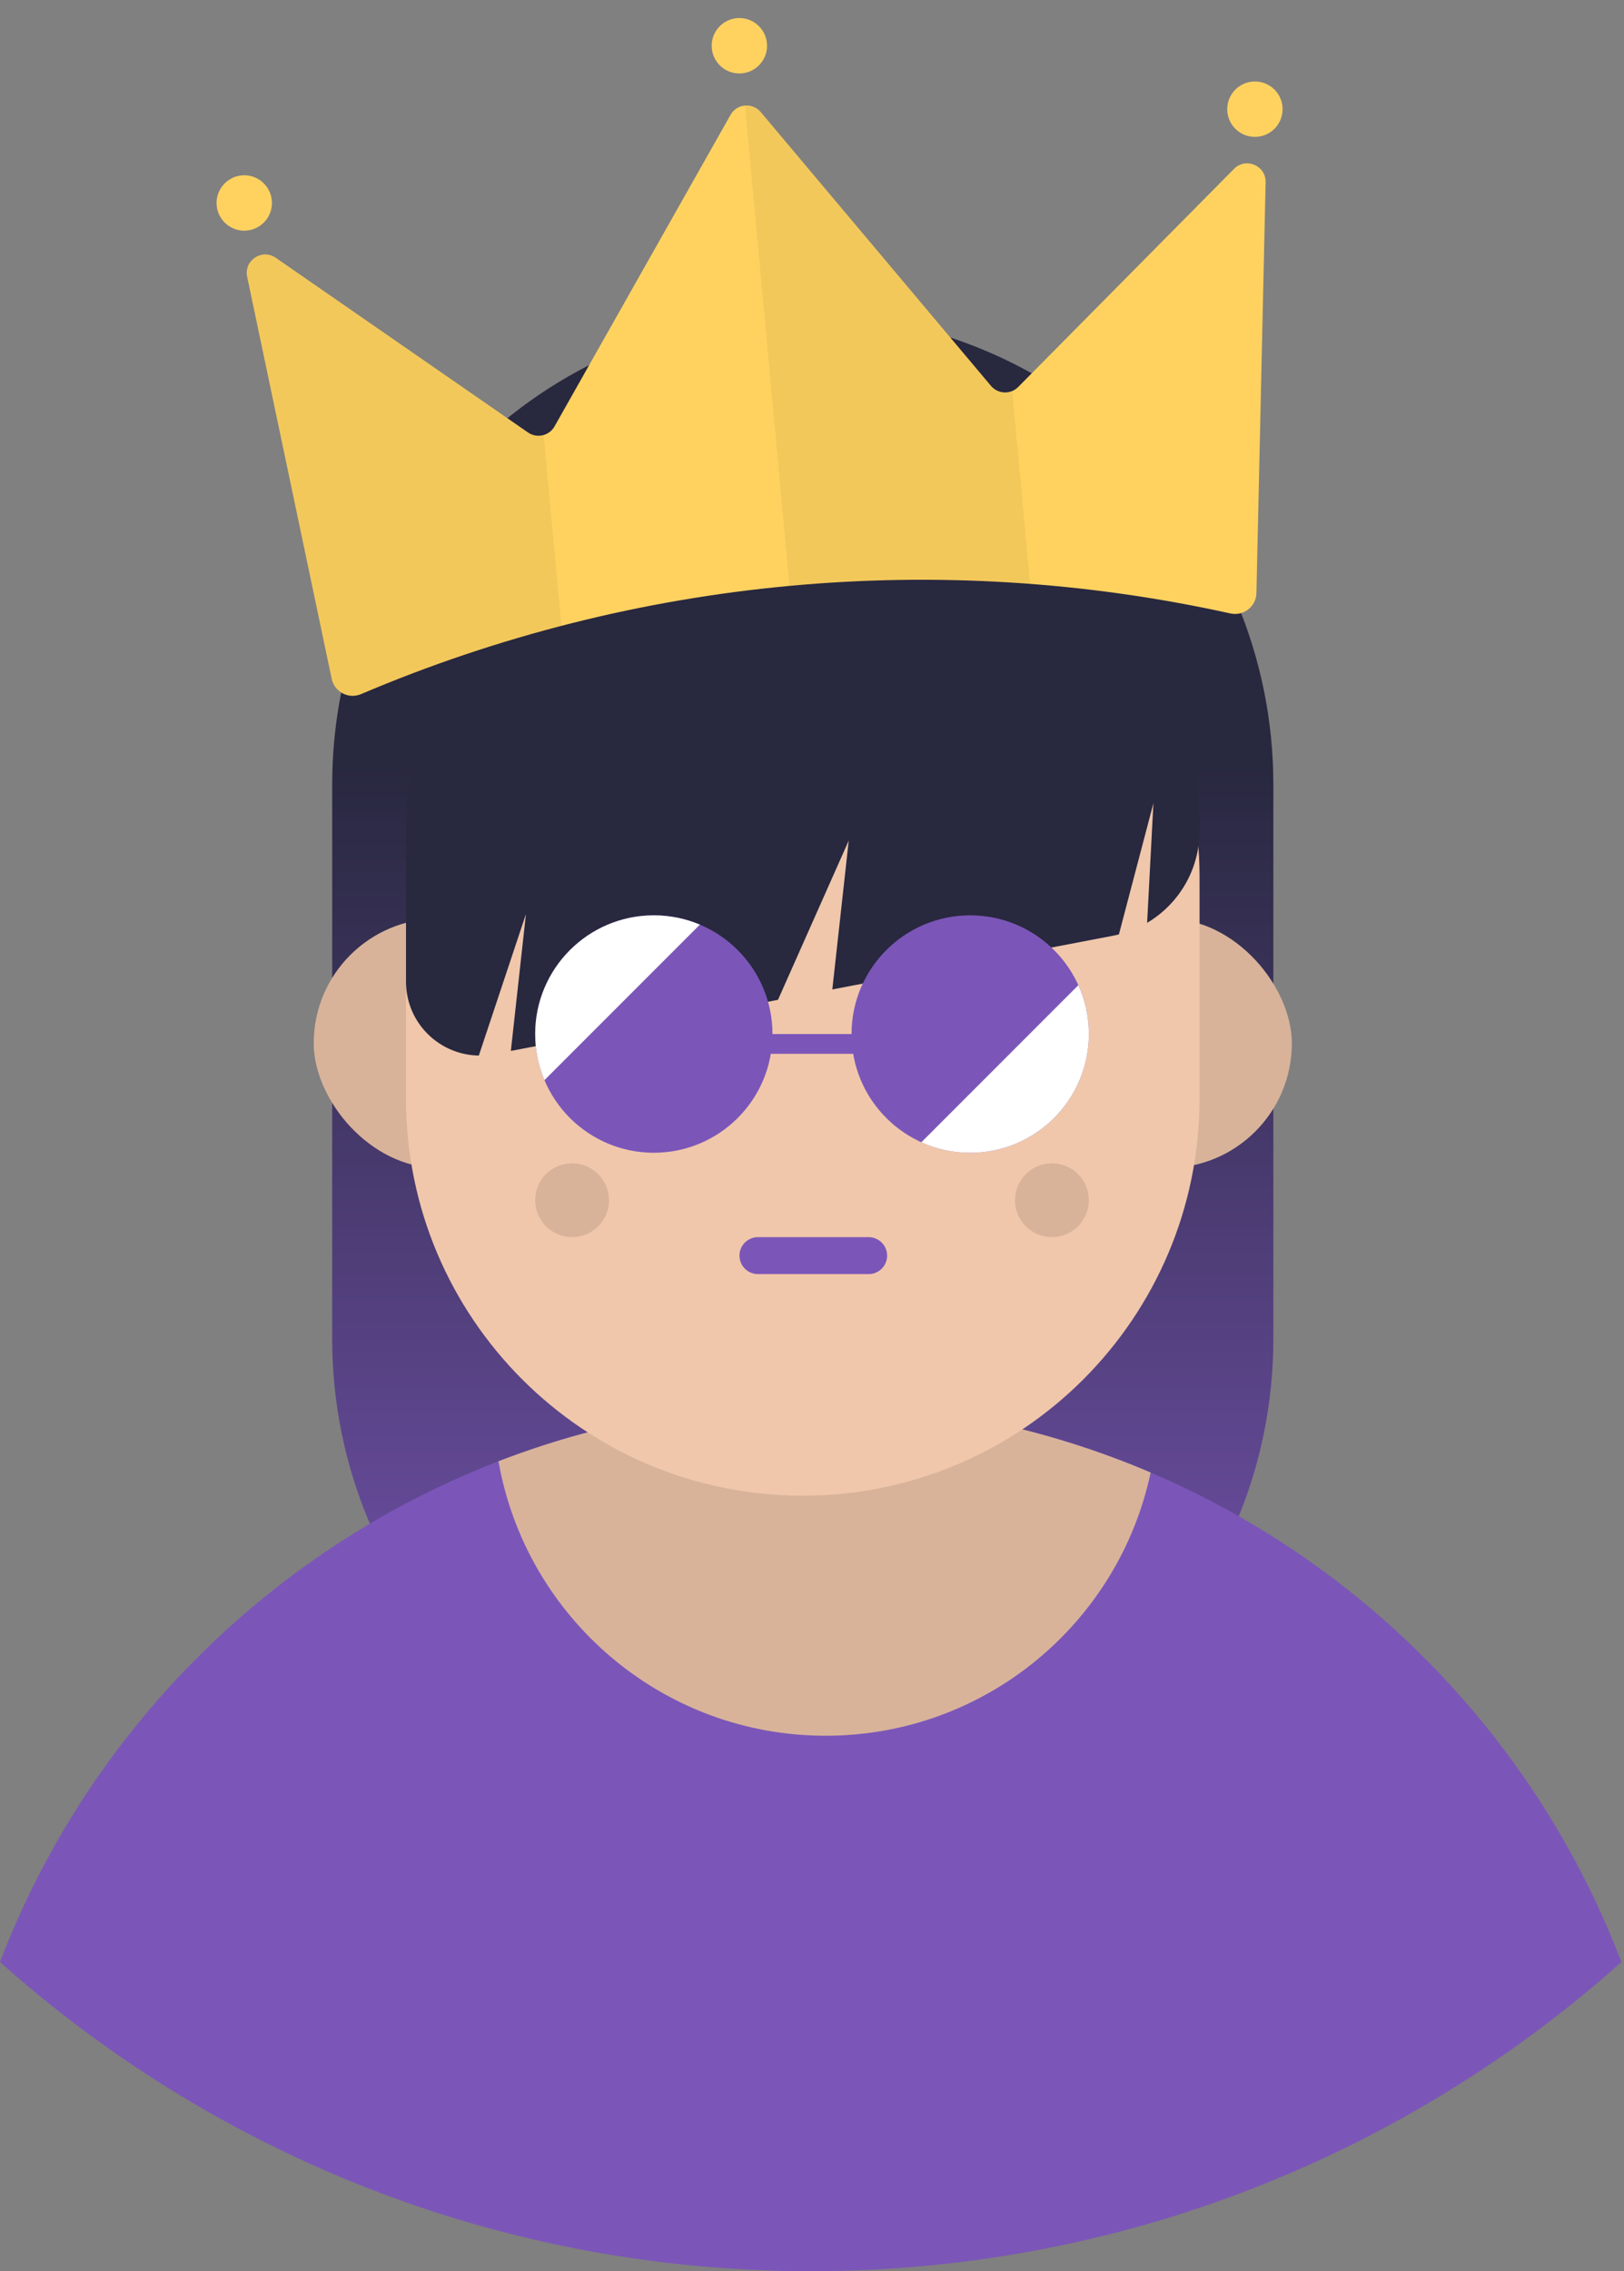 <svg width="88" height="123" viewBox="0 0 88 123" fill="none" xmlns="http://www.w3.org/2000/svg">
<rect x="0" y="0" width="88" height="123" fill="#808080" stroke="none"/>
<path d="M18 42.5C18 28.417 29.417 17 43.5 17C57.583 17 69 28.417 69 42.5V72.5C69 86.583 57.583 98 43.5 98C29.417 98 18 86.583 18 72.5V42.5Z" fill="url(#paint0_linear_739_1207)"/>
<path fill-rule="evenodd" clip-rule="evenodd" d="M2.85769e-05 106.257C6.746 88.567 23.871 76 43.93 76C63.99 76 81.114 88.567 87.86 106.257C76.192 116.671 60.8 123 43.93 123C27.06 123 11.668 116.671 2.85769e-05 106.257Z" fill="#7B56B8"/>
<path fill-rule="evenodd" clip-rule="evenodd" d="M27.012 79.137C32.261 77.111 37.966 76 43.93 76C50.467 76 56.693 77.335 62.349 79.746C60.625 87.889 53.396 94 44.739 94C35.868 94 28.496 87.583 27.012 79.137Z" fill="#F0C7AB"/>
<path fill-rule="evenodd" clip-rule="evenodd" d="M27.012 79.137C32.261 77.111 37.966 76 43.93 76C50.467 76 56.693 77.335 62.349 79.746C60.625 87.889 53.396 94 44.739 94C35.868 94 28.496 87.583 27.012 79.137Z" fill="black" fill-opacity="0.1"/>
<rect x="17" y="49.745" width="53" height="13.51" rx="6.755" fill="#F0C7AB"/>
<rect x="17" y="49.745" width="53" height="13.51" rx="6.755" fill="black" fill-opacity="0.1"/>
<path d="M22 47.5C22 35.626 31.626 26 43.5 26V26C55.374 26 65 35.626 65 47.5V59.5C65 71.374 55.374 81 43.5 81V81C31.626 81 22 71.374 22 59.5V47.5Z" fill="#F0C7AB"/>
<rect x="31" y="51" width="7" height="3" rx="1.5" fill="#1D1D28"/>
<rect x="50" y="51" width="7" height="3" rx="1.5" fill="#1D1D28"/>
<circle cx="36.5" cy="57.5" r="2.5" fill="#1D1D28"/>
<circle cx="51.5" cy="57.5" r="2.5" fill="#1D1D28"/>
<circle cx="31" cy="65" r="2" fill="#F0C7AB"/>
<circle cx="31" cy="65" r="2" fill="black" fill-opacity="0.1"/>
<circle cx="57" cy="65" r="2" fill="#F0C7AB"/>
<circle cx="57" cy="65" r="2" fill="black" fill-opacity="0.1"/>
<line x1="41.07" y1="68" x2="47.07" y2="68" stroke="#7B56B8" stroke-width="2" stroke-linecap="round"/>
<path fill-rule="evenodd" clip-rule="evenodd" d="M42 25C30.954 25 22 33.954 22 45V53.163C22 55.673 24.285 57.563 26.751 57.092L60.306 50.677C63.03 50.156 65 47.773 65 45C65 33.954 56.046 25 45 25H42Z" fill="#28283F"/>
<path d="M45.991 45.522L45 54.5H42L45.991 45.522Z" fill="#F0C7AB"/>
<path d="M62.5 43.5L62 53H60L62.5 43.5Z" fill="#F0C7AB"/>
<path d="M28.5 49.5L27.509 58.478H25.509L28.5 49.5Z" fill="#F0C7AB"/>
<circle cx="35.429" cy="56" r="6.429" fill="#7B56B8"/>
<circle cx="52.572" cy="56" r="6.429" fill="#7B56B8"/>
<path fill-rule="evenodd" clip-rule="evenodd" d="M37.925 50.074L29.503 58.496C29.179 57.729 29 56.885 29 56C29 52.45 31.878 49.571 35.429 49.571C36.314 49.571 37.157 49.75 37.925 50.074Z" fill="white"/>
<path fill-rule="evenodd" clip-rule="evenodd" d="M49.925 61.861C50.732 62.225 51.628 62.429 52.571 62.429C56.122 62.429 59 59.55 59 56C59 55.057 58.797 54.161 58.432 53.354L49.925 61.861Z" fill="white"/>
<rect x="40.786" y="56" width="6.429" height="1.071" fill="#7B56B8"/>
<path d="M13.393 14.989C13.207 14.104 14.197 13.446 14.941 13.96L28.61 23.421C29.093 23.756 29.76 23.603 30.049 23.091L39.586 6.221C39.929 5.614 40.773 5.535 41.222 6.069L53.698 20.898C54.077 21.348 54.76 21.375 55.174 20.958L66.87 9.144C67.506 8.502 68.601 8.967 68.58 9.87L68.082 32.117C68.066 32.847 67.387 33.38 66.674 33.222V33.222C50.898 29.74 34.428 31.268 19.561 37.592V37.592C18.889 37.877 18.124 37.478 17.974 36.764L13.393 14.989Z" fill="#FFD260"/>
<path fill-rule="evenodd" clip-rule="evenodd" d="M54.853 21.175L55.822 31.621C51.471 31.29 47.107 31.328 42.776 31.73L40.364 5.717C40.674 5.688 40.997 5.802 41.222 6.069L53.698 20.898C53.99 21.245 54.462 21.341 54.853 21.175Z" fill="black" fill-opacity="0.05"/>
<circle cx="13.235" cy="10.992" r="1.5" transform="rotate(-5.298 13.235 10.992)" fill="#FFD260"/>
<circle cx="68" cy="5.913" r="1.5" transform="rotate(-5.298 68 5.913)" fill="#FFD260"/>
<circle cx="40.064" cy="2.478" r="1.5" transform="rotate(-5.298 40.064 2.478)" fill="#FFD260"/>
<path fill-rule="evenodd" clip-rule="evenodd" d="M14.941 13.96C14.197 13.446 13.207 14.104 13.393 14.989L17.974 36.764C18.124 37.478 18.889 37.877 19.561 37.592C23.101 36.086 26.732 34.852 30.424 33.893L29.465 23.557C29.185 23.64 28.871 23.602 28.61 23.421L14.941 13.96Z" fill="black" fill-opacity="0.05"/>
<defs>
<linearGradient id="paint0_linear_739_1207" x1="43.5" y1="17" x2="43.5" y2="98" gradientUnits="userSpaceOnUse">
<stop stop-color="#28283F"/>
<stop offset="0.302" stop-color="#28283F"/>
<stop offset="1" stop-color="#7B56B8"/>
</linearGradient>
</defs>
</svg>
